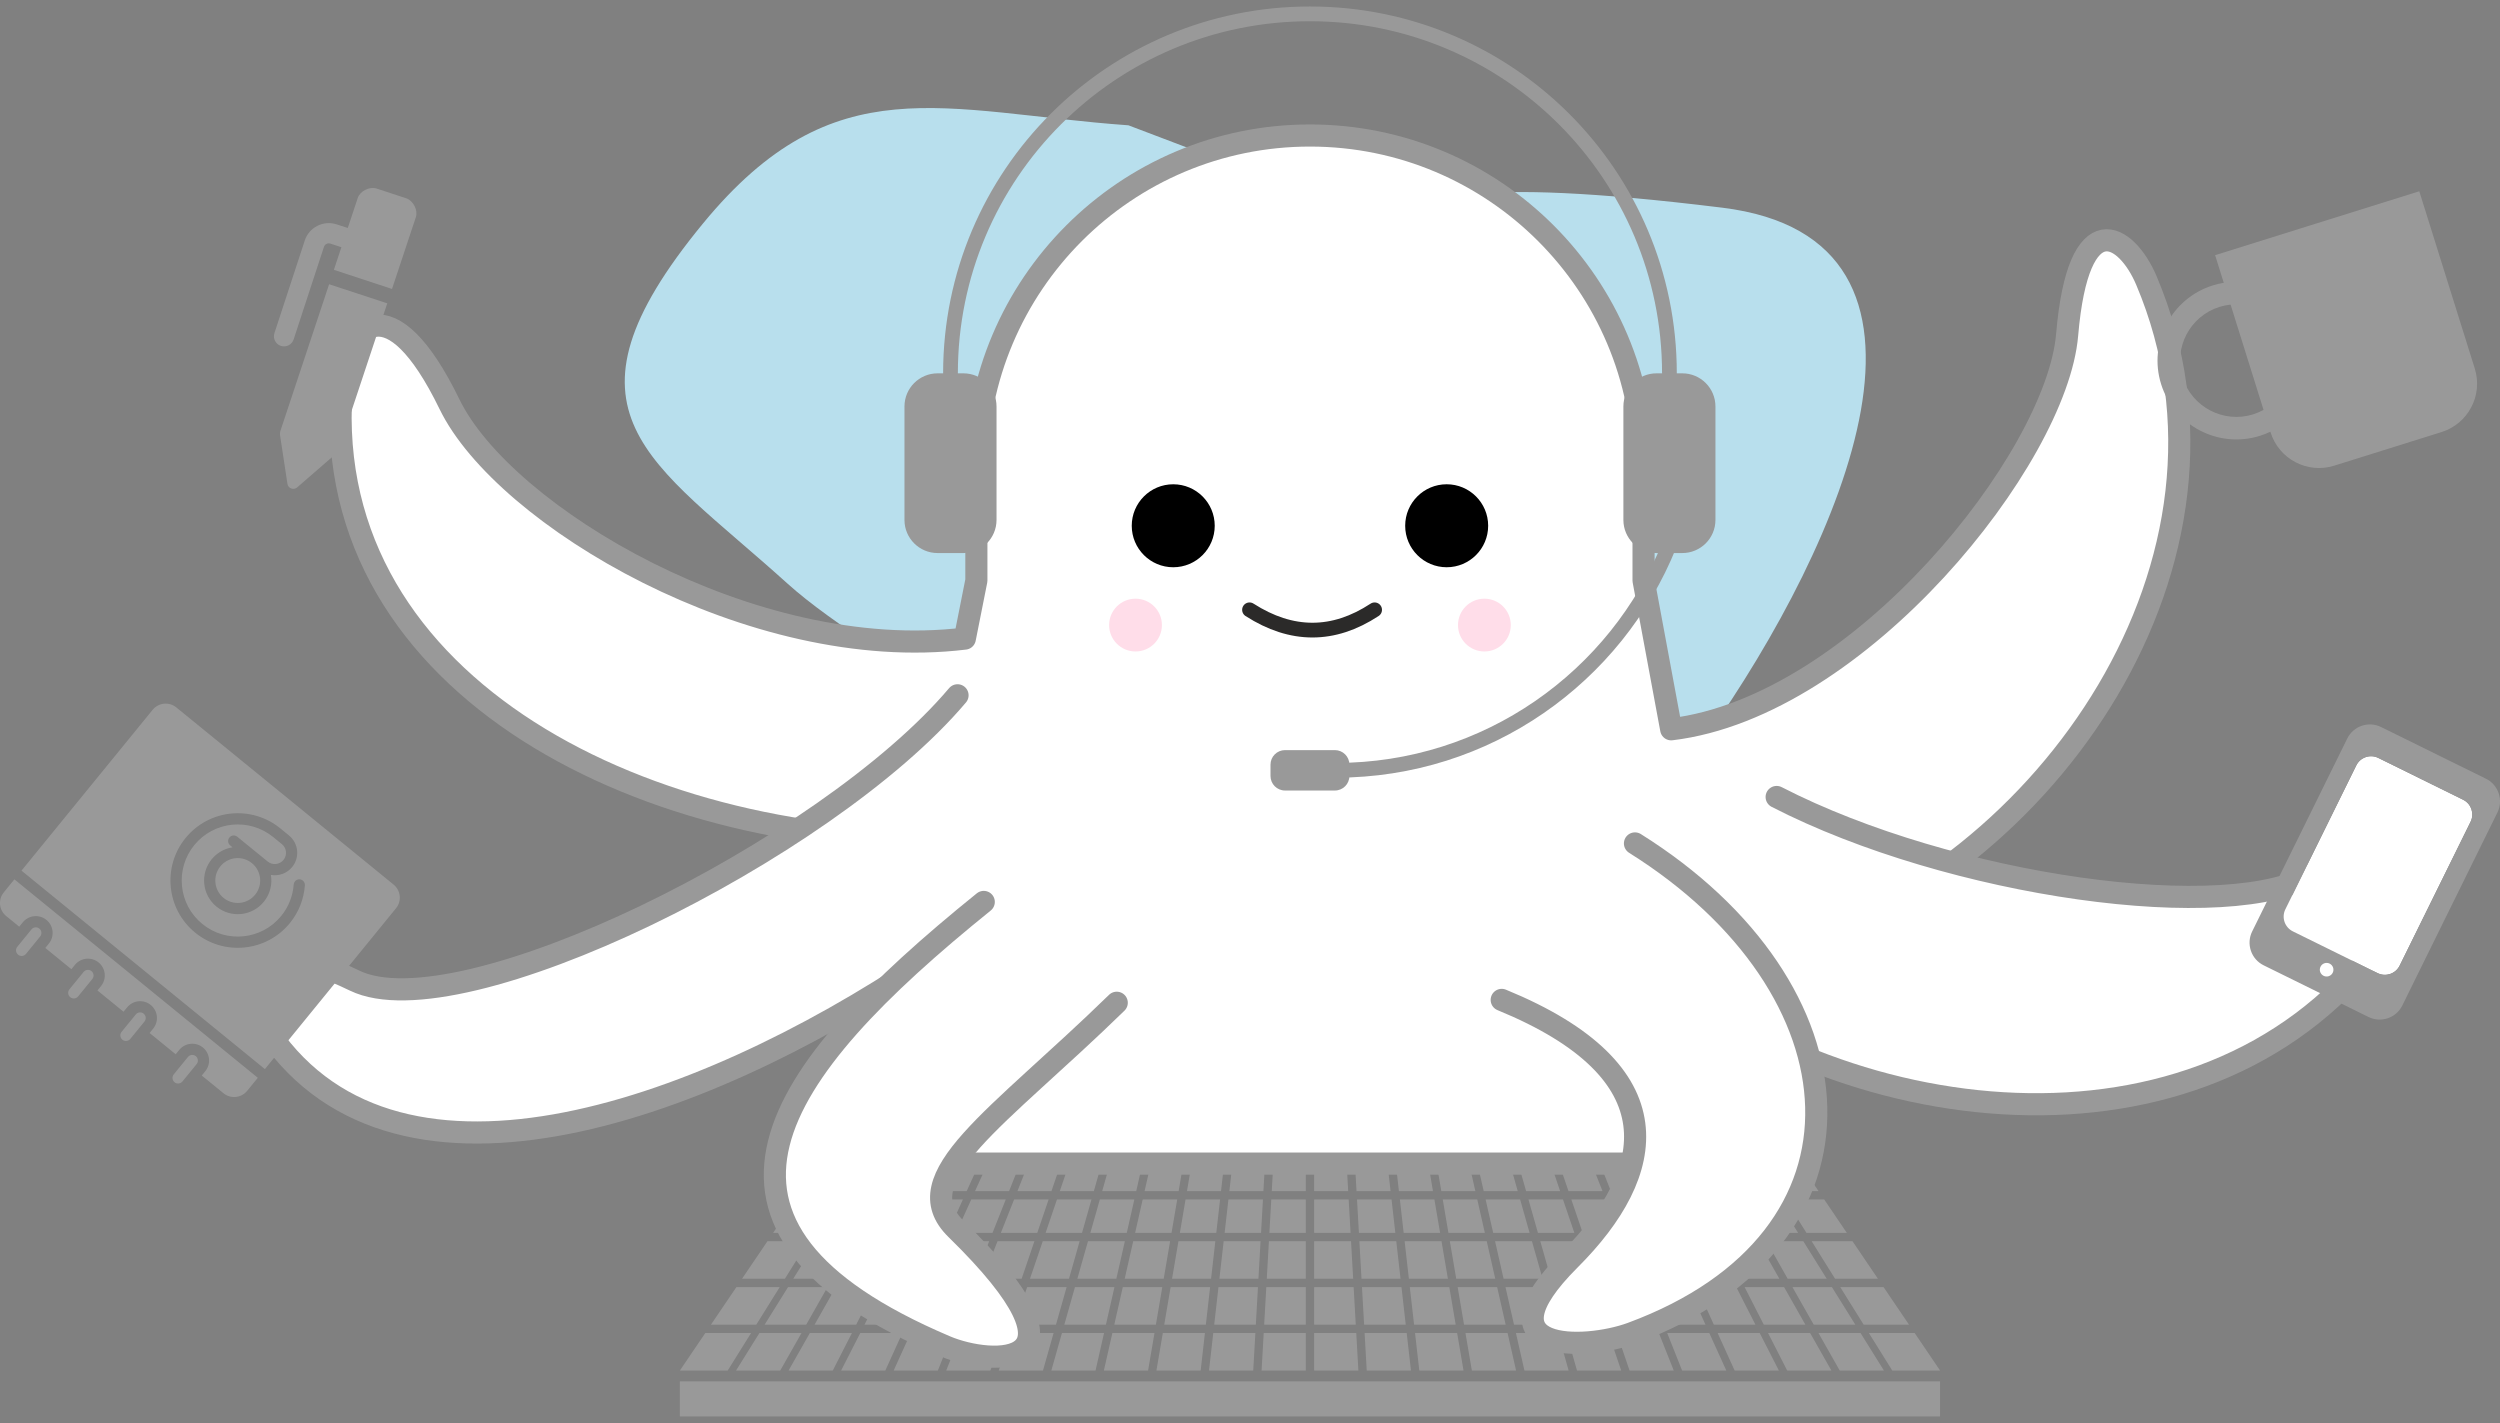 <svg width="339" height="193" viewBox="0 0 339 193" fill="none" xmlns="http://www.w3.org/2000/svg">
<rect x="0" y="0" width="339" height="193" fill="#808080" stroke="none"/>
<path fill-rule="evenodd" clip-rule="evenodd" d="M153.02 16.992C127.814 15.175 113.128 8.67 95.344 30.282C74.135 56.056 88.216 62.35 106.732 79.088C119.394 90.534 148.627 102.667 145.077 118.049C142.596 128.793 143.913 131.102 160.434 136.173C182.999 143.099 218.423 118.323 231.358 99.955C250.063 73.394 267.856 32.39 233.531 28.162C160.842 19.206 221.875 43.212 153.019 16.993L153.02 16.992Z" fill="#B8DFED"/>
<path fill-rule="evenodd" clip-rule="evenodd" d="M129.151 113.917C86.324 114.736 42.222 92.086 46.465 51.093C47.173 44.25 52.894 38.233 60.96 54.829C68.289 69.909 102.026 90.103 130.831 86.593L132.396 78.713V63.609C132.396 38.627 152.648 18.375 177.63 18.375C202.613 18.375 222.865 38.627 222.865 63.609V78.713L226.612 98.892C252.144 95.842 278.879 62.139 280.302 45.413C281.828 27.485 288.367 31.699 291.047 38.025C307.101 75.92 277.35 118.188 241.968 128.729L221.355 157.784H129.294L129.152 113.916L129.151 113.917Z" fill="white" stroke="#999999" stroke-width="3" stroke-miterlimit="22.926" stroke-linecap="round" stroke-linejoin="round"/>
<path d="M263.073 187.314H92.188V192.066H263.073V187.314Z" fill="#999999"/>
<path d="M153.977 88.34C155.954 88.34 157.556 86.738 157.556 84.761C157.556 82.784 155.954 81.182 153.977 81.182C152 81.182 150.397 82.784 150.397 84.761C150.397 86.738 152 88.34 153.977 88.34Z" fill="#FFDDE9"/>
<path d="M159.091 76.92C162.198 76.92 164.717 74.401 164.717 71.294C164.717 68.187 162.198 65.668 159.091 65.668C155.984 65.668 153.465 68.187 153.465 71.294C153.465 74.401 155.984 76.92 159.091 76.92Z" fill="black"/>
<path d="M196.169 76.919C199.276 76.919 201.795 74.4 201.795 71.293C201.795 68.186 199.276 65.667 196.169 65.667C193.062 65.667 190.543 68.186 190.543 71.293C190.543 74.4 193.062 76.919 196.169 76.919Z" fill="black"/>
<path d="M201.284 88.34C203.26 88.34 204.863 86.738 204.863 84.761C204.863 82.784 203.26 81.182 201.284 81.182C199.307 81.182 197.704 82.784 197.704 84.761C197.704 86.738 199.307 88.34 201.284 88.34Z" fill="#FFDDE9"/>
<path d="M169.435 82.691C175.156 86.361 180.81 86.361 186.398 82.691" stroke="#2B2A29" stroke-width="2" stroke-miterlimit="22.926" stroke-linecap="round" stroke-linejoin="round"/>
<path fill-rule="evenodd" clip-rule="evenodd" d="M111.196 157.786H116.166L113.838 161.52H108.666L111.196 157.786ZM117.298 157.786H121.703L119.586 161.52H114.97L117.298 157.786ZM122.835 157.786H127.24L125.334 161.52H120.718L122.835 157.786H122.835ZM128.371 157.786H132.776L131.081 161.52H126.466L128.371 157.786ZM133.907 157.786H138.312L136.829 161.52H132.213L133.908 157.786H133.907ZM139.443 157.786H143.848L142.577 161.52H137.961L139.444 157.786H139.443ZM144.979 157.786H149.384L148.325 161.52H143.709L144.98 157.786H144.979ZM150.515 157.786H154.92L154.072 161.52H149.455L150.514 157.786H150.515ZM156.052 157.786H160.457L159.821 161.52H155.205L156.053 157.786H156.052ZM161.588 157.786H165.993L165.57 161.52H160.953L161.588 157.786ZM167.125 157.786H171.53L171.318 161.52H166.701L167.125 157.786ZM172.661 157.786H177.066V161.52H172.45L172.661 157.786ZM178.197 157.786H182.602L182.815 161.52H178.198V157.786H178.197ZM183.734 157.786H188.139L188.562 161.52H183.945L183.733 157.786H183.734ZM189.27 157.786H193.675L194.311 161.52H189.694L189.27 157.786ZM194.807 157.786H199.212L200.06 161.52H195.443L194.808 157.786H194.807ZM200.343 157.786H204.748L205.807 161.52H201.191L200.342 157.786H200.343ZM205.88 157.786H210.285L211.556 161.52H206.94L205.881 157.786H205.88ZM211.416 157.786H215.821L217.304 161.52H212.688L211.417 157.786H211.416ZM216.952 157.786H221.357L223.051 161.52H218.436L216.953 157.786H216.952ZM222.488 157.786H226.893L228.799 161.52H224.183L222.488 157.786ZM228.024 157.786H232.429L234.546 161.52H229.93L228.025 157.786H228.024ZM233.561 157.786H237.965L240.294 161.52H235.678L233.561 157.786ZM239.097 157.786H244.068L246.597 161.52H241.425L239.097 157.786ZM247.364 162.651L250.43 167.177H244.953L242.131 162.651H247.365H247.364ZM243.822 167.177H238.885L236.32 162.651H241L243.822 167.177ZM237.754 167.177H232.817L230.508 162.651H235.188L237.754 167.177ZM231.686 167.177H226.749L224.696 162.651H229.376L231.686 167.177ZM225.618 167.177H220.682L218.885 162.651H223.565L225.618 167.177ZM219.55 167.177H214.614L213.073 162.651H217.753L219.55 167.177ZM213.482 167.177H208.545L207.261 162.651H211.941L213.482 167.177ZM207.413 167.177H202.476L201.449 162.651H206.129L207.412 167.177H207.413ZM201.344 167.177H196.407L195.637 162.651H200.318L201.345 167.177H201.344ZM195.276 167.177H190.337L189.824 162.651H194.505L195.276 167.177ZM189.206 167.177H184.269L184.012 162.651H188.693L189.206 167.177ZM183.137 167.177H178.199V162.651H182.88L183.137 167.177ZM177.067 167.177H172.129L172.386 162.651H177.067V167.177ZM170.998 167.177H166.06L166.574 162.651H171.255L170.998 167.177ZM164.929 167.177H159.991L160.761 162.651H165.442L164.929 167.177ZM158.859 167.177H153.922L154.949 162.651H159.63L158.86 167.177H158.859ZM152.79 167.177H147.853L149.137 162.651H153.817L152.789 167.177H152.79ZM146.721 167.177H141.784L143.325 162.651H148.005L146.721 167.177ZM140.653 167.177H135.716L137.513 162.651H142.193L140.653 167.177ZM134.585 167.177H129.648L131.702 162.651H136.382L134.585 167.177ZM128.517 167.177H123.581L125.89 162.651H130.57L128.517 167.177ZM122.449 167.177H117.513L120.078 162.651H124.758L122.449 167.177ZM116.381 167.177H111.445L114.266 162.651H118.947L116.381 167.177ZM110.313 167.177H104.836L107.902 162.651H113.136L110.314 167.177H110.313ZM251.197 168.308L254.646 173.399H248.834L245.659 168.308H251.198H251.197ZM247.701 173.399H242.413L239.527 168.308H244.528L247.702 173.399H247.701ZM241.281 173.399H235.993L233.395 168.308H238.395L241.281 173.399ZM234.861 173.399H229.573L227.263 168.308H232.263L234.861 173.399ZM228.441 173.399H223.152L221.131 168.308H226.131L228.441 173.399ZM222.02 173.399H216.731L214.998 168.308H220L222.021 173.399H222.02ZM215.599 173.399H210.309L208.865 168.308H213.867L215.599 173.399ZM209.178 173.399H203.887L202.731 168.308H207.733L209.177 173.399H209.178ZM202.756 173.399H197.465L196.599 168.308H201.601L202.756 173.399ZM196.334 173.399H191.044L190.466 168.308H195.468L196.335 173.399H196.334ZM189.912 173.399H184.621L184.332 168.308H189.334L189.912 173.399ZM183.489 173.399H178.198V168.308H183.2L183.489 173.399ZM177.066 173.399H171.775L172.064 168.308H177.066V173.399ZM170.644 173.399H165.352L165.93 168.308H170.932L170.643 173.399H170.644ZM164.221 173.399H158.931L159.797 168.308H164.799L164.222 173.399H164.221ZM157.799 173.399H152.509L153.664 168.308H158.665L157.799 173.399ZM151.377 173.399H146.087L147.531 168.308H152.532L151.376 173.399H151.377ZM144.955 173.399H139.665L141.398 168.308H146.399L144.955 173.399ZM138.533 173.399H133.244L135.265 168.308H140.267L138.534 173.399H138.533ZM132.113 173.399H126.823L129.133 168.308H134.134L132.113 173.399ZM125.692 173.399H120.403L123.001 168.308H128.002L125.692 173.399ZM119.272 173.399H113.983L116.869 168.308H121.87L119.272 173.399ZM112.851 173.399H107.563L110.738 168.308H115.738L112.852 173.399H112.851ZM106.431 173.399H100.62L104.069 168.308H109.607L106.432 173.399H106.431ZM255.41 174.531L258.859 179.622H252.711L249.537 174.531H255.411H255.41ZM251.58 179.622H245.939L243.053 174.531H248.406L251.58 179.622ZM244.808 179.622H239.168L236.57 174.531H241.922L244.808 179.622ZM238.036 179.622H232.395L230.085 174.531H235.438L238.036 179.622ZM231.263 179.622H225.621L223.6 174.531H228.954L231.263 179.622ZM224.49 179.622H218.848L217.116 174.531H222.469L224.491 179.622H224.49ZM217.717 179.622H212.074L210.63 174.531H215.984L217.717 179.622ZM210.943 179.622H205.299L204.143 174.531H209.497L210.942 179.622H210.943ZM204.168 179.622H198.525L197.657 174.531H203.012L204.168 179.622ZM197.393 179.622H191.749L191.17 174.531H196.525L197.392 179.622H197.393ZM190.618 179.622H184.974L184.685 174.531H190.04L190.618 179.622ZM183.842 179.622H178.198V174.531H183.553L183.842 179.622ZM177.066 179.622H171.422L171.711 174.531H177.066V179.622ZM170.291 179.622H164.646L165.225 174.531H170.579L170.291 179.622ZM163.515 179.622H157.871L158.738 174.531H164.092L163.514 179.622H163.515ZM156.74 179.622H151.097L152.253 174.531H157.607L156.74 179.622ZM149.965 179.622H144.322L145.766 174.531H151.12L149.964 179.622H149.965ZM143.19 179.622H137.548L139.28 174.531H144.635L143.19 179.622ZM136.416 179.622H130.775L132.796 174.531H138.15L136.417 179.622H136.416ZM129.643 179.622H124.001L126.311 174.531H131.664L129.643 179.622ZM122.87 179.622H117.228L119.826 174.531H125.179L122.87 179.622ZM116.097 179.622H110.456L113.342 174.531H118.695L116.097 179.622ZM109.325 179.622H103.684L106.858 174.531H112.211L109.325 179.622ZM102.553 179.622H96.406L99.855 174.531H105.728L102.554 179.622H102.553ZM259.626 180.754L263.075 185.844H256.592L253.418 180.754H259.626ZM255.46 185.844H249.468L246.582 180.754H252.287L255.46 185.844ZM248.336 185.844H242.343L239.745 180.754H245.45L248.336 185.844ZM241.212 185.844H235.218L232.909 180.754H238.615L241.213 185.844H241.212ZM234.087 185.844H228.093L226.071 180.754H231.777L234.087 185.844ZM226.961 185.844H220.967L219.234 180.754H224.94L226.961 185.844ZM219.835 185.844H213.84L212.396 180.754H218.102L219.835 185.844ZM212.708 185.844H206.713L205.557 180.754H211.264L212.708 185.844ZM205.581 185.844H199.585L198.717 180.754H204.425L205.58 185.844H205.581ZM198.454 185.844H192.457L191.878 180.754H197.587L198.454 185.844ZM191.326 185.844H185.329L185.04 180.754H190.748L191.327 185.844H191.326ZM184.197 185.844H178.199V180.754H183.908L184.197 185.844ZM177.068 185.844H171.07L171.359 180.754H177.068V185.844ZM169.938 185.844H163.941L164.52 180.754H170.228L169.939 185.844H169.938ZM162.81 185.844H156.812L157.68 180.754H163.388L162.81 185.844ZM155.682 185.844H149.685L150.84 180.754H156.548L155.681 185.844H155.682ZM148.555 185.844H142.559L144.003 180.754H149.71L148.555 185.844ZM141.428 185.844H135.432L137.165 180.754H142.871L141.428 185.844ZM134.3 185.844H128.306L130.327 180.754H136.033L134.3 185.844ZM127.174 185.844H121.181L123.49 180.754H129.196L127.174 185.844ZM120.049 185.844H114.055L116.654 180.754H122.359L120.05 185.844H120.049ZM112.924 185.844H106.931L109.817 180.754H115.522L112.924 185.844ZM105.8 185.844H99.807L102.981 180.754H108.685L105.8 185.844ZM98.675 185.844H92.192L95.641 180.754H101.849L98.675 185.844Z" fill="#999999"/>
<path d="M128.887 50.623C128.887 23.704 150.71 1.88 177.63 1.88C204.55 1.88 226.374 23.703 226.374 50.623" stroke="#999999" stroke-width="2" stroke-miterlimit="22.926" stroke-linecap="round" stroke-linejoin="round"/>
<path d="M228.121 50.624H224.626C222.144 50.624 220.132 52.636 220.132 55.118V70.502C220.132 72.983 222.144 74.995 224.626 74.995H228.121C230.603 74.995 232.615 72.983 232.615 70.502V55.118C232.615 52.636 230.603 50.624 228.121 50.624Z" fill="#999999"/>
<path d="M130.635 50.624H127.14C124.658 50.624 122.646 52.636 122.646 55.118V70.502C122.646 72.983 124.658 74.995 127.14 74.995H130.635C133.117 74.995 135.129 72.983 135.129 70.502V55.118C135.129 52.636 133.117 50.624 130.635 50.624Z" fill="#999999"/>
<path d="M181.125 104.455C201.627 104.455 219.172 91.798 226.374 73.872" stroke="#999999" stroke-width="2" stroke-miterlimit="22.926"/>
<path d="M172.28 103.687L172.28 105.222C172.28 106.312 173.164 107.195 174.253 107.195L181.007 107.195C182.097 107.195 182.98 106.312 182.98 105.222L182.98 103.687C182.98 102.598 182.097 101.714 181.007 101.714L174.253 101.714C173.164 101.714 172.28 102.598 172.28 103.687Z" fill="#999999"/>
<path fill-rule="evenodd" clip-rule="evenodd" d="M227.301 133.625C257.054 155.486 305.833 158.132 326.371 122.468C329.799 116.515 328.228 107.345 313.997 118.356C301.587 127.958 260.446 118.756 235.763 105.132C223.161 98.176 224.804 103.696 227.3 133.626L227.301 133.625Z" fill="white"/>
<path d="M227.301 133.626C257.054 155.487 305.833 158.133 326.371 122.469C329.799 116.516 329.216 108.758 313.997 118.356C302.51 125.6 264.469 120.203 240.913 108.071" stroke="#999999" stroke-width="3" stroke-miterlimit="22.926" stroke-linecap="round" stroke-linejoin="round"/>
<path fill-rule="evenodd" clip-rule="evenodd" d="M221.701 114.37C252.986 133.974 256.108 167.9 221.254 180.788C214.81 183.171 200.139 183.515 212.871 170.801C224.697 158.992 227.424 145.342 203.632 135.587L221.701 114.369V114.37Z" fill="white"/>
<path d="M221.701 114.369C252.986 133.973 256.108 167.899 221.254 180.788C214.81 183.17 200.139 183.514 212.871 170.8C224.697 158.991 227.424 145.341 203.632 135.586" stroke="#999999" stroke-width="3" stroke-miterlimit="22.926" stroke-linecap="round" stroke-linejoin="round"/>
<path fill-rule="evenodd" clip-rule="evenodd" d="M142.909 117.006C113.156 143.176 56.25 171.566 35.712 138.877C32.284 133.42 32.867 125.579 48.086 132.972C62.286 139.87 112.008 115.39 129.842 94.283L142.909 117.006Z" fill="white"/>
<path d="M125.163 130.59C94.379 151.232 52.661 165.853 35.712 138.875C32.284 133.419 32.867 125.577 48.086 132.97C62.286 139.868 112.008 115.389 129.842 94.282" stroke="#999999" stroke-width="3" stroke-miterlimit="22.926" stroke-linecap="round" stroke-linejoin="round"/>
<path fill-rule="evenodd" clip-rule="evenodd" d="M325.392 130.941C324.847 132.047 323.508 132.502 322.402 131.957L310.91 126.293C309.804 125.748 309.349 124.409 309.894 123.303L319.51 103.793C320.055 102.686 321.393 102.232 322.5 102.777L333.995 108.443C335.102 108.988 335.556 110.327 335.011 111.433L325.392 130.941Z" fill="white"/>
<path fill-rule="evenodd" clip-rule="evenodd" d="M338.816 107.567L338.818 107.563C338.528 106.704 337.909 105.995 337.096 105.594L322.866 98.581C321.174 97.754 319.13 98.448 318.292 100.136L305.39 126.315C304.989 127.128 304.93 128.067 305.223 128.925C305.513 129.784 306.131 130.491 306.942 130.892L321.174 137.907C321.986 138.306 322.925 138.366 323.782 138.072C324.64 137.783 325.348 137.165 325.749 136.353L338.651 110.174C339.05 109.362 339.109 108.423 338.816 107.567ZM315.083 132.32C314.626 132.095 314.438 131.542 314.663 131.084C314.888 130.627 315.441 130.439 315.899 130.665C316.356 130.891 316.544 131.444 316.319 131.901C316.093 132.358 315.54 132.546 315.083 132.321V132.32ZM325.392 130.941C324.847 132.048 323.508 132.502 322.402 131.957L310.91 126.293C309.804 125.748 309.349 124.409 309.894 123.303L319.51 103.793C320.055 102.687 321.394 102.232 322.5 102.777L333.996 108.443C335.102 108.988 335.556 110.327 335.011 111.433L325.392 130.941Z" fill="#999999"/>
<path d="M300.053 38.7C300.544 38.547 301.041 38.431 301.543 38.35L300.37 34.602C329.096 25.609 299.382 34.912 328.054 25.936L335.581 49.976C336.713 53.592 334.692 57.454 331.077 58.586L316.507 63.148C312.892 64.28 309.03 62.259 307.897 58.644L307.865 58.538C307.406 58.757 306.931 58.947 306.441 59.099C300.816 60.86 294.809 57.717 293.048 52.094C291.288 46.469 294.431 40.462 300.054 38.701L300.053 38.7ZM305.527 56.185C306.021 56.031 306.491 55.828 306.939 55.582L302.468 41.305C301.962 41.357 301.458 41.46 300.966 41.614C296.949 42.872 294.704 47.164 295.961 51.18C297.219 55.198 301.511 57.442 305.527 56.185Z" fill="#999999"/>
<path fill-rule="evenodd" clip-rule="evenodd" d="M20.697 96.251L2.916 118.058L35.919 144.969L53.7 123.162C54.495 122.185 54.349 120.75 53.375 119.952L23.907 95.924C22.93 95.129 21.494 95.275 20.697 96.25V96.251ZM19.481 137.452C19.155 137.186 18.676 137.235 18.411 137.56L16.489 139.918C16.224 140.243 16.273 140.722 16.598 140.988C16.924 141.253 17.402 141.204 17.668 140.879L19.59 138.522C19.855 138.196 19.806 137.717 19.481 137.452ZM12.408 131.685C12.082 131.42 11.604 131.469 11.338 131.794L9.416 134.151C9.151 134.477 9.2 134.956 9.525 135.221C9.851 135.486 10.33 135.437 10.595 135.112L12.517 132.755C12.782 132.429 12.733 131.951 12.408 131.685ZM26.553 143.219C26.227 142.954 25.749 143.003 25.483 143.328L23.561 145.685C23.296 146.01 23.345 146.49 23.67 146.755C23.995 147.02 24.474 146.971 24.74 146.646L26.662 144.289C26.927 143.963 26.878 143.484 26.553 143.219ZM0.839 124.214L2.607 125.656L3.088 125.067C3.884 124.091 5.321 123.944 6.298 124.741C7.275 125.537 7.42 126.974 6.624 127.951L6.143 128.54L9.679 131.424L10.16 130.834C10.955 129.858 12.393 129.712 13.37 130.508C14.345 131.304 14.492 132.742 13.695 133.718L13.215 134.308L16.751 137.191L17.232 136.602C18.027 135.625 19.465 135.479 20.442 136.276C21.418 137.071 21.564 138.509 20.767 139.486L20.287 140.075L23.823 142.958L24.303 142.369C25.099 141.392 26.537 141.246 27.513 142.042C28.49 142.838 28.636 144.275 27.84 145.252L27.359 145.842L30.306 148.244C31.283 149.039 32.718 148.893 33.516 147.918L34.958 146.15L1.954 119.239L0.512 121.007C-0.282 121.984 -0.137 123.419 0.838 124.217L0.839 124.214ZM5.336 125.919C5.011 125.653 4.533 125.702 4.266 126.027L2.345 128.385C2.079 128.711 2.128 129.189 2.453 129.455C2.779 129.72 3.258 129.671 3.523 129.346L5.445 126.989C5.71 126.663 5.661 126.185 5.336 125.919ZM39.184 113.289H39.185C40.486 114.35 40.681 116.266 39.62 117.567C38.924 118.421 37.82 118.832 36.735 118.64C36.955 119.936 36.604 121.267 35.773 122.285C34.181 124.238 31.306 124.53 29.354 122.938C27.401 121.345 27.109 118.471 28.701 116.519C29.412 115.647 30.419 115.069 31.529 114.895L31.215 114.638C30.889 114.373 30.841 113.893 31.106 113.568C31.372 113.242 31.85 113.194 32.176 113.46L36.301 116.824C36.952 117.354 37.91 117.256 38.441 116.606C38.972 115.956 38.875 114.997 38.224 114.466L37.046 113.505C33.791 110.853 29.003 111.34 26.35 114.593C23.697 117.847 24.184 122.637 27.437 125.29C30.691 127.943 35.481 127.456 38.134 124.202C39.122 122.99 39.712 121.5 39.825 119.941C39.836 119.786 39.895 119.636 39.994 119.515C40.259 119.189 40.738 119.141 41.064 119.406C41.256 119.562 41.359 119.802 41.342 120.048C41.208 121.922 40.499 123.71 39.312 125.166C36.127 129.071 30.378 129.656 26.471 126.471C22.566 123.286 21.981 117.537 25.166 113.631C28.351 109.726 34.1 109.141 38.006 112.325L39.185 113.287L39.184 113.289ZM34.161 117.043C32.859 115.981 30.942 116.175 29.881 117.478C28.82 118.78 29.014 120.696 30.317 121.757C31.619 122.819 33.535 122.625 34.596 121.322C35.658 120.02 35.463 118.104 34.161 117.043Z" fill="#999999"/>
<path fill-rule="evenodd" clip-rule="evenodd" d="M38.978 65.614L37.984 59.076C37.948 58.837 37.967 58.594 38.044 58.367L44.628 38.544L52.511 41.134L45.944 60.907C45.856 61.166 45.7 61.398 45.493 61.58L40.286 66.099C39.818 66.504 39.069 66.23 38.978 65.615V65.614Z" fill="#999999"/>
<path fill-rule="evenodd" clip-rule="evenodd" d="M51.086 25.574L55.074 26.885C56.036 27.202 56.701 28.495 56.394 29.437L53.157 39.182L45.274 36.589L46.293 33.52L44.795 33.032C44.435 32.914 44.049 33.114 43.929 33.469L43.137 35.885L42.496 37.841L39.817 46.026C39.581 46.745 38.808 47.139 38.087 46.903C37.727 46.785 37.449 46.53 37.291 46.218C37.134 45.906 37.095 45.534 37.212 45.172L41.327 32.613C41.914 30.819 43.853 29.836 45.648 30.423L47.159 30.916L48.511 26.846C48.821 25.902 50.123 25.257 51.085 25.573L51.086 25.574Z" fill="#999999"/>
<path fill-rule="evenodd" clip-rule="evenodd" d="M133.398 122.302C104.668 145.49 89.766 166.234 128.223 182.58C134.545 185.267 149.367 185.923 129.661 166.669C122.491 159.663 135.244 151.757 151.431 135.973L133.399 122.302H133.398Z" fill="white"/>
<path d="M133.398 122.302C104.668 145.49 89.766 166.234 128.223 182.58C134.545 185.267 149.367 185.923 129.661 166.669C122.491 159.663 135.244 151.757 151.431 135.973" stroke="#999999" stroke-width="3" stroke-miterlimit="22.926" stroke-linecap="round" stroke-linejoin="round"/>
</svg>
